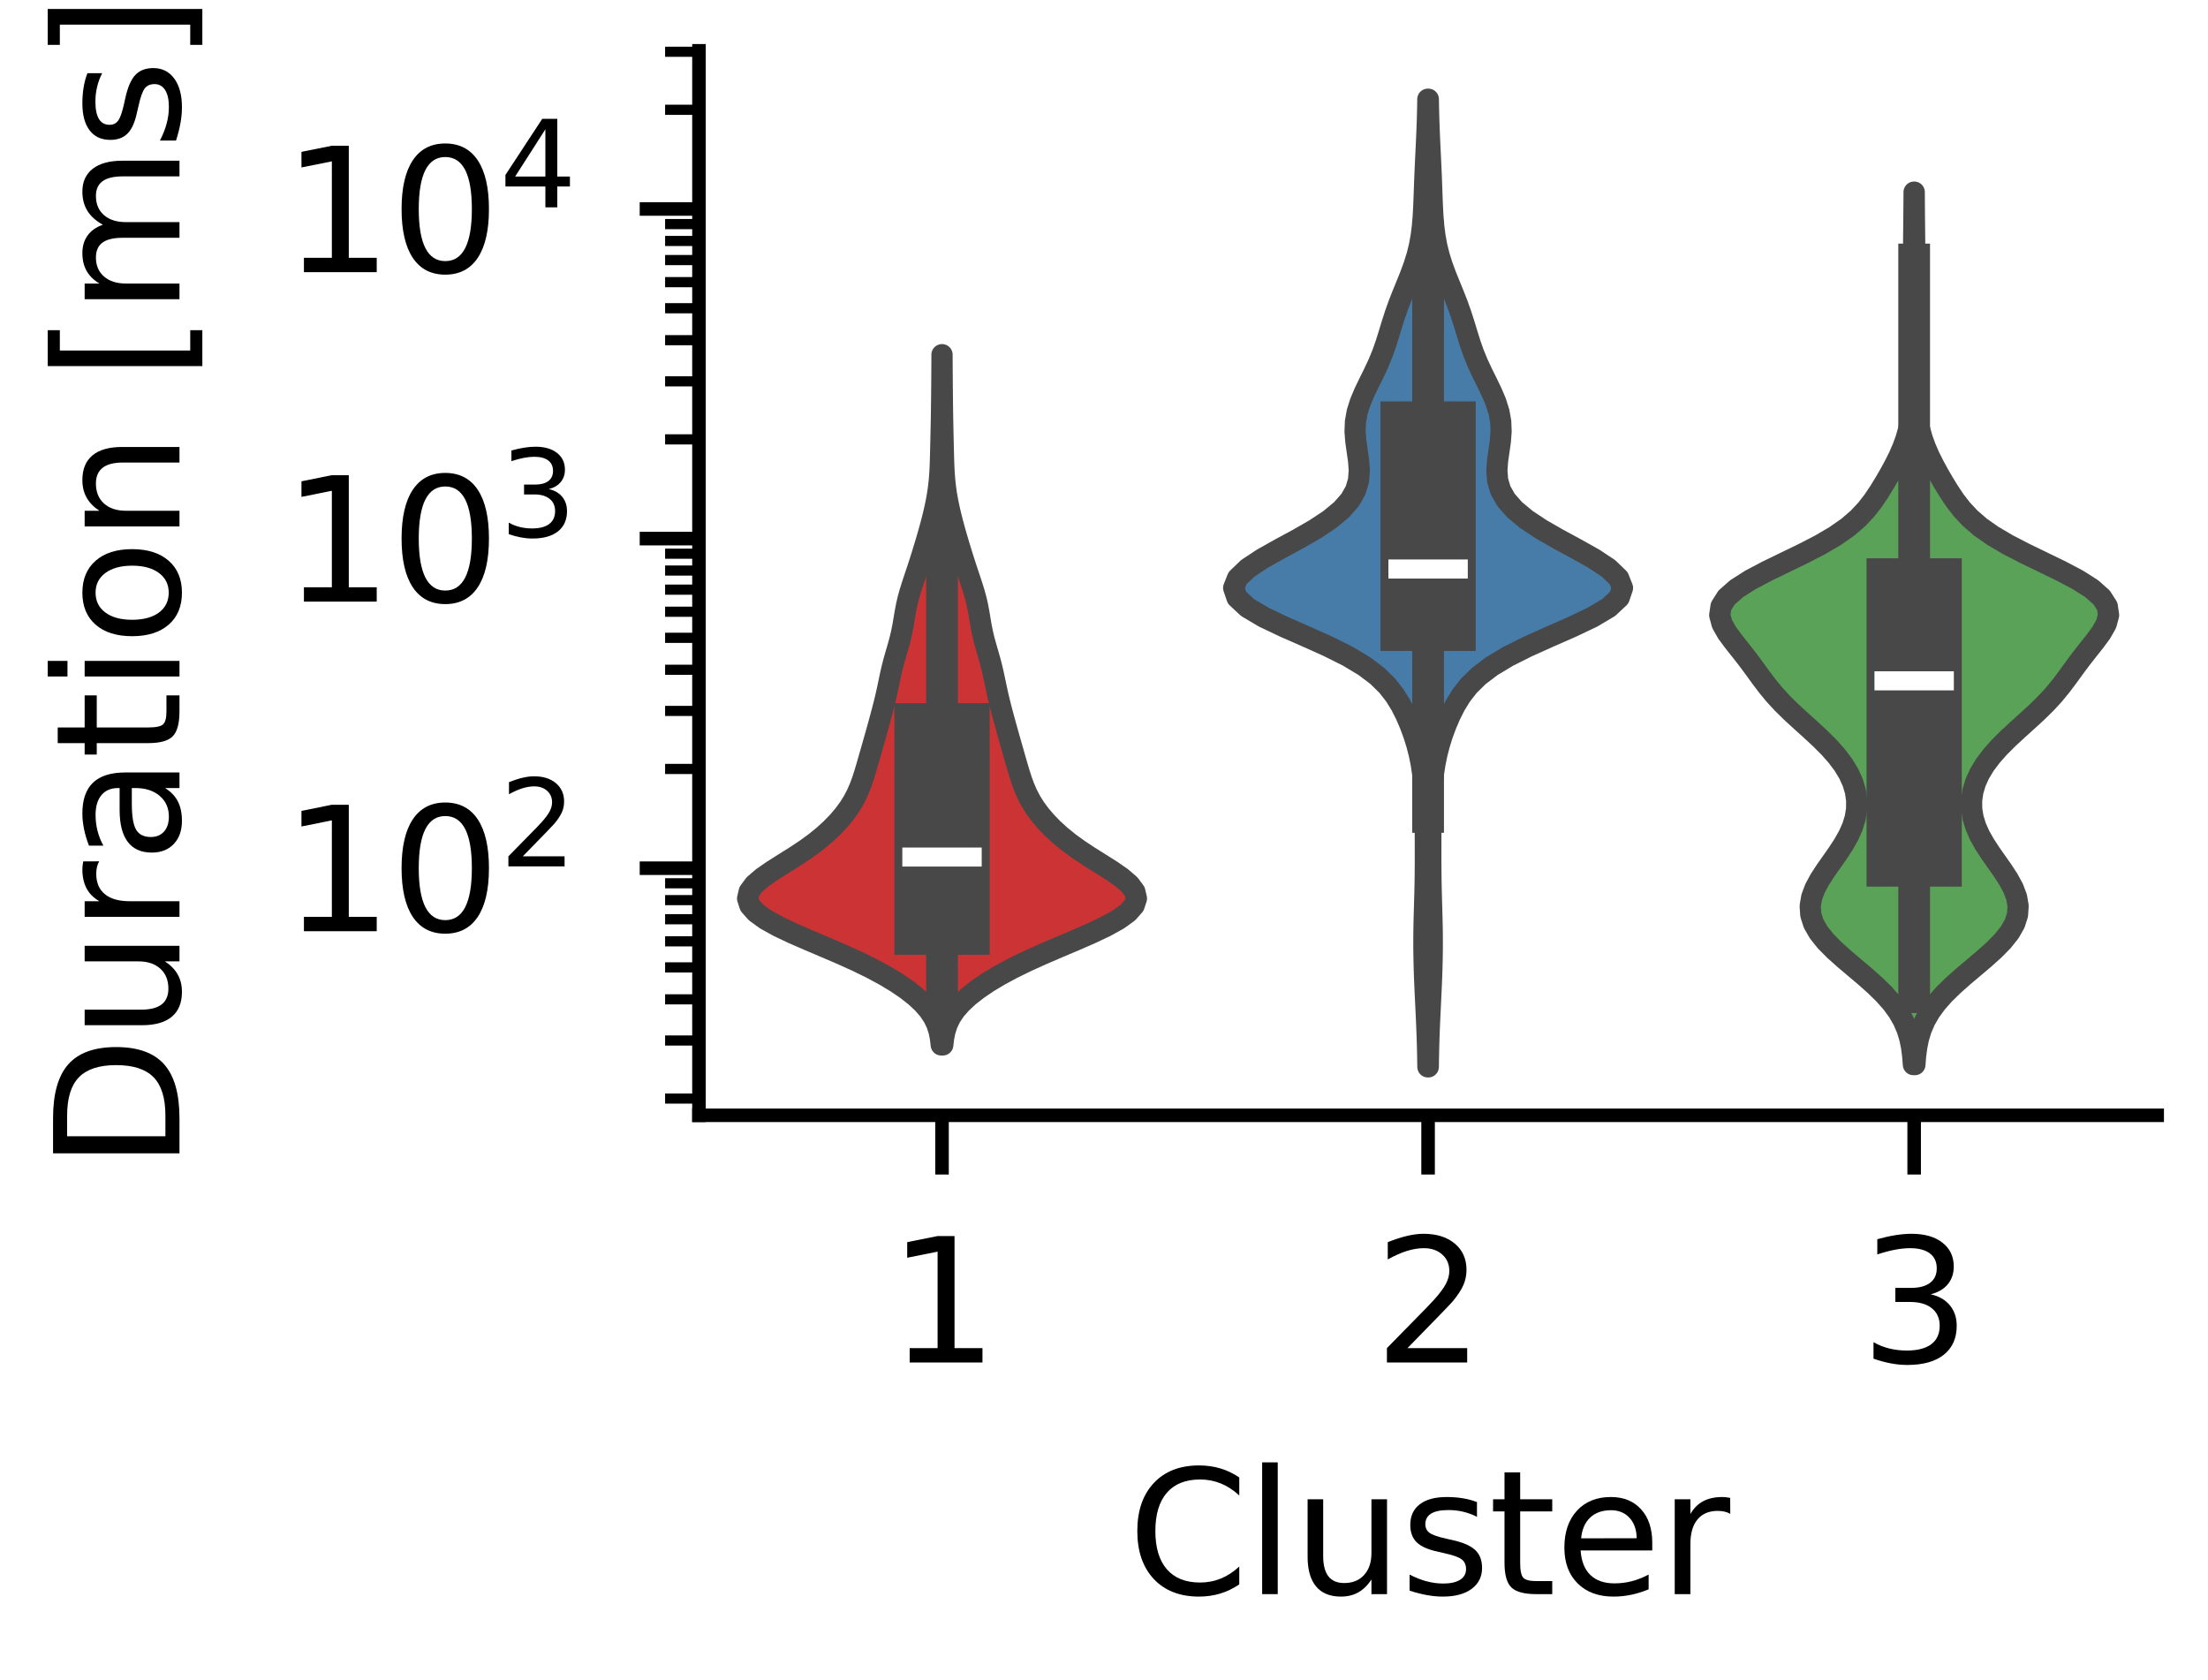 <?xml version="1.0" encoding="utf-8" standalone="no"?>
<!DOCTYPE svg PUBLIC "-//W3C//DTD SVG 1.1//EN"
  "http://www.w3.org/Graphics/SVG/1.1/DTD/svg11.dtd">
<svg xmlns:xlink="http://www.w3.org/1999/xlink" width="130.394pt" height="99.213pt" viewBox="0 0 130.394 99.213" xmlns="http://www.w3.org/2000/svg" version="1.1">
 <defs>
  <style type="text/css">*{stroke-linejoin: round; stroke-linecap: butt}</style>
 </defs>
 <g id="figure_1">
  <g id="patch_1">
   <path d="M 0 99.213 
L 130.394 99.213 
L 130.394 0 
L 0 0 
z
" style="fill: #ffffff"/>
  </g>
  <g id="axes_1">
   <g id="patch_2">
    <path d="M 41.278 65.856 
L 127.393 65.856 
L 127.393 3 
L 41.278 3 
z
" style="fill: #ffffff"/>
   </g>
   <g id="PolyCollection_1">
    <defs>
     <path id="m76fef07090" d="M 55.678 -37.51 
L 55.584 -37.51 
L 55.536 -37.922 
L 55.453 -38.334 
L 55.32 -38.745 
L 55.121 -39.157 
L 54.846 -39.569 
L 54.487 -39.981 
L 54.042 -40.392 
L 53.515 -40.804 
L 52.907 -41.216 
L 52.22 -41.627 
L 51.454 -42.039 
L 50.612 -42.451 
L 49.701 -42.862 
L 48.744 -43.274 
L 47.772 -43.686 
L 46.827 -44.098 
L 45.959 -44.509 
L 45.217 -44.921 
L 44.646 -45.333 
L 44.283 -45.744 
L 44.149 -46.156 
L 44.245 -46.568 
L 44.551 -46.98 
L 45.029 -47.391 
L 45.623 -47.803 
L 46.275 -48.215 
L 46.931 -48.626 
L 47.554 -49.038 
L 48.122 -49.45 
L 48.63 -49.862 
L 49.082 -50.273 
L 49.481 -50.685 
L 49.832 -51.097 
L 50.135 -51.508 
L 50.392 -51.92 
L 50.606 -52.332 
L 50.783 -52.744 
L 50.934 -53.155 
L 51.066 -53.567 
L 51.189 -53.979 
L 51.307 -54.39 
L 51.425 -54.802 
L 51.543 -55.214 
L 51.66 -55.626 
L 51.776 -56.037 
L 51.89 -56.449 
L 52.002 -56.861 
L 52.112 -57.272 
L 52.218 -57.684 
L 52.317 -58.096 
L 52.409 -58.508 
L 52.495 -58.919 
L 52.581 -59.331 
L 52.675 -59.743 
L 52.781 -60.154 
L 52.898 -60.566 
L 53.018 -60.978 
L 53.132 -61.39 
L 53.232 -61.801 
L 53.315 -62.213 
L 53.385 -62.625 
L 53.454 -63.036 
L 53.532 -63.448 
L 53.628 -63.86 
L 53.743 -64.272 
L 53.872 -64.683 
L 54.009 -65.095 
L 54.147 -65.507 
L 54.282 -65.918 
L 54.413 -66.33 
L 54.54 -66.742 
L 54.665 -67.154 
L 54.786 -67.565 
L 54.902 -67.977 
L 55.013 -68.389 
L 55.117 -68.8 
L 55.212 -69.212 
L 55.297 -69.624 
L 55.369 -70.035 
L 55.428 -70.447 
L 55.472 -70.859 
L 55.504 -71.271 
L 55.525 -71.682 
L 55.539 -72.094 
L 55.55 -72.506 
L 55.559 -72.917 
L 55.569 -73.329 
L 55.578 -73.741 
L 55.587 -74.153 
L 55.595 -74.564 
L 55.601 -74.976 
L 55.606 -75.388 
L 55.611 -75.799 
L 55.615 -76.211 
L 55.619 -76.623 
L 55.622 -77.035 
L 55.625 -77.446 
L 55.627 -77.858 
L 55.629 -78.27 
L 55.633 -78.27 
L 55.633 -78.27 
L 55.635 -77.858 
L 55.637 -77.446 
L 55.64 -77.035 
L 55.643 -76.623 
L 55.647 -76.211 
L 55.651 -75.799 
L 55.655 -75.388 
L 55.661 -74.976 
L 55.667 -74.564 
L 55.675 -74.153 
L 55.684 -73.741 
L 55.693 -73.329 
L 55.702 -72.917 
L 55.712 -72.506 
L 55.723 -72.094 
L 55.737 -71.682 
L 55.758 -71.271 
L 55.79 -70.859 
L 55.834 -70.447 
L 55.892 -70.035 
L 55.965 -69.624 
L 56.05 -69.212 
L 56.145 -68.8 
L 56.249 -68.389 
L 56.359 -67.977 
L 56.476 -67.565 
L 56.597 -67.154 
L 56.721 -66.742 
L 56.849 -66.33 
L 56.98 -65.918 
L 57.115 -65.507 
L 57.253 -65.095 
L 57.389 -64.683 
L 57.519 -64.272 
L 57.634 -63.86 
L 57.73 -63.448 
L 57.808 -63.036 
L 57.877 -62.625 
L 57.947 -62.213 
L 58.03 -61.801 
L 58.129 -61.39 
L 58.244 -60.978 
L 58.364 -60.566 
L 58.481 -60.154 
L 58.586 -59.743 
L 58.68 -59.331 
L 58.767 -58.919 
L 58.853 -58.508 
L 58.945 -58.096 
L 59.044 -57.684 
L 59.149 -57.272 
L 59.259 -56.861 
L 59.372 -56.449 
L 59.486 -56.037 
L 59.602 -55.626 
L 59.719 -55.214 
L 59.837 -54.802 
L 59.954 -54.39 
L 60.073 -53.979 
L 60.196 -53.567 
L 60.328 -53.155 
L 60.478 -52.744 
L 60.656 -52.332 
L 60.87 -51.92 
L 61.127 -51.508 
L 61.43 -51.097 
L 61.781 -50.685 
L 62.18 -50.273 
L 62.632 -49.862 
L 63.14 -49.45 
L 63.708 -49.038 
L 64.331 -48.626 
L 64.987 -48.215 
L 65.639 -47.803 
L 66.233 -47.391 
L 66.71 -46.98 
L 67.017 -46.568 
L 67.113 -46.156 
L 66.978 -45.744 
L 66.615 -45.333 
L 66.045 -44.921 
L 65.303 -44.509 
L 64.435 -44.098 
L 63.49 -43.686 
L 62.518 -43.274 
L 61.56 -42.862 
L 60.65 -42.451 
L 59.808 -42.039 
L 59.042 -41.627 
L 58.355 -41.216 
L 57.747 -40.804 
L 57.22 -40.392 
L 56.775 -39.981 
L 56.416 -39.569 
L 56.14 -39.157 
L 55.942 -38.745 
L 55.809 -38.334 
L 55.726 -37.922 
L 55.678 -37.51 
z
" style="stroke: #484848; stroke-width: 1.25"/>
    </defs>
    <g clip-path="url(#pdf55fce813)">
     <use xlink:href="#m76fef07090" x="0" y="99.213" style="fill: #cb3335; stroke: #484848; stroke-width: 1.25"/>
    </g>
   </g>
   <g id="PolyCollection_2">
    <defs>
     <path id="m27ddcb36ca" d="M 84.349 -36.214 
L 84.323 -36.214 
L 84.314 -36.791 
L 84.302 -37.368 
L 84.285 -37.945 
L 84.263 -38.522 
L 84.238 -39.1 
L 84.211 -39.677 
L 84.183 -40.254 
L 84.156 -40.831 
L 84.131 -41.408 
L 84.111 -41.985 
L 84.097 -42.563 
L 84.088 -43.14 
L 84.087 -43.717 
L 84.092 -44.294 
L 84.103 -44.871 
L 84.119 -45.449 
L 84.135 -46.026 
L 84.151 -46.603 
L 84.163 -47.18 
L 84.17 -47.757 
L 84.174 -48.335 
L 84.174 -48.912 
L 84.173 -49.489 
L 84.17 -50.066 
L 84.166 -50.643 
L 84.159 -51.22 
L 84.145 -51.798 
L 84.12 -52.375 
L 84.079 -52.952 
L 84.017 -53.529 
L 83.93 -54.106 
L 83.813 -54.684 
L 83.664 -55.261 
L 83.483 -55.838 
L 83.27 -56.415 
L 83.022 -56.992 
L 82.731 -57.57 
L 82.375 -58.147 
L 81.923 -58.724 
L 81.335 -59.301 
L 80.571 -59.878 
L 79.608 -60.456 
L 78.456 -61.033 
L 77.172 -61.61 
L 75.857 -62.187 
L 74.643 -62.764 
L 73.669 -63.341 
L 73.051 -63.919 
L 72.854 -64.496 
L 73.083 -65.073 
L 73.683 -65.65 
L 74.557 -66.227 
L 75.586 -66.805 
L 76.653 -67.382 
L 77.658 -67.959 
L 78.528 -68.536 
L 79.224 -69.113 
L 79.732 -69.691 
L 80.059 -70.268 
L 80.228 -70.845 
L 80.273 -71.422 
L 80.233 -71.999 
L 80.15 -72.576 
L 80.068 -73.154 
L 80.023 -73.731 
L 80.046 -74.308 
L 80.149 -74.885 
L 80.331 -75.462 
L 80.575 -76.04 
L 80.854 -76.617 
L 81.14 -77.194 
L 81.408 -77.771 
L 81.645 -78.348 
L 81.848 -78.926 
L 82.029 -79.503 
L 82.204 -80.08 
L 82.389 -80.657 
L 82.595 -81.234 
L 82.821 -81.811 
L 83.057 -82.389 
L 83.29 -82.966 
L 83.502 -83.543 
L 83.682 -84.12 
L 83.824 -84.697 
L 83.928 -85.275 
L 84.001 -85.852 
L 84.049 -86.429 
L 84.08 -87.006 
L 84.103 -87.583 
L 84.124 -88.161 
L 84.145 -88.738 
L 84.17 -89.315 
L 84.197 -89.892 
L 84.225 -90.469 
L 84.252 -91.047 
L 84.276 -91.624 
L 84.296 -92.201 
L 84.311 -92.778 
L 84.321 -93.355 
L 84.351 -93.355 
L 84.351 -93.355 
L 84.361 -92.778 
L 84.376 -92.201 
L 84.396 -91.624 
L 84.42 -91.047 
L 84.447 -90.469 
L 84.475 -89.892 
L 84.502 -89.315 
L 84.527 -88.738 
L 84.548 -88.161 
L 84.568 -87.583 
L 84.591 -87.006 
L 84.623 -86.429 
L 84.671 -85.852 
L 84.743 -85.275 
L 84.848 -84.697 
L 84.99 -84.12 
L 85.17 -83.543 
L 85.382 -82.966 
L 85.615 -82.389 
L 85.851 -81.811 
L 86.077 -81.234 
L 86.282 -80.657 
L 86.468 -80.08 
L 86.643 -79.503 
L 86.824 -78.926 
L 87.027 -78.348 
L 87.264 -77.771 
L 87.532 -77.194 
L 87.818 -76.617 
L 88.097 -76.04 
L 88.341 -75.462 
L 88.523 -74.885 
L 88.626 -74.308 
L 88.648 -73.731 
L 88.604 -73.154 
L 88.522 -72.576 
L 88.439 -71.999 
L 88.399 -71.422 
L 88.444 -70.845 
L 88.613 -70.268 
L 88.94 -69.691 
L 89.448 -69.113 
L 90.143 -68.536 
L 91.014 -67.959 
L 92.019 -67.382 
L 93.085 -66.805 
L 94.115 -66.227 
L 94.989 -65.65 
L 95.589 -65.073 
L 95.818 -64.496 
L 95.621 -63.919 
L 95.003 -63.341 
L 94.029 -62.764 
L 92.815 -62.187 
L 91.5 -61.61 
L 90.216 -61.033 
L 89.064 -60.456 
L 88.101 -59.878 
L 87.337 -59.301 
L 86.748 -58.724 
L 86.297 -58.147 
L 85.941 -57.57 
L 85.649 -56.992 
L 85.402 -56.415 
L 85.189 -55.838 
L 85.008 -55.261 
L 84.859 -54.684 
L 84.742 -54.106 
L 84.654 -53.529 
L 84.593 -52.952 
L 84.552 -52.375 
L 84.527 -51.798 
L 84.513 -51.22 
L 84.506 -50.643 
L 84.502 -50.066 
L 84.499 -49.489 
L 84.498 -48.912 
L 84.498 -48.335 
L 84.502 -47.757 
L 84.509 -47.18 
L 84.521 -46.603 
L 84.536 -46.026 
L 84.553 -45.449 
L 84.568 -44.871 
L 84.58 -44.294 
L 84.585 -43.717 
L 84.584 -43.14 
L 84.575 -42.563 
L 84.561 -41.985 
L 84.541 -41.408 
L 84.516 -40.831 
L 84.489 -40.254 
L 84.461 -39.677 
L 84.434 -39.1 
L 84.408 -38.522 
L 84.387 -37.945 
L 84.37 -37.368 
L 84.357 -36.791 
L 84.349 -36.214 
z
" style="stroke: #484848; stroke-width: 1.25"/>
    </defs>
    <g clip-path="url(#pdf55fce813)">
     <use xlink:href="#m27ddcb36ca" x="0" y="99.213" style="fill: #477ca8; stroke: #484848; stroke-width: 1.25"/>
    </g>
   </g>
   <g id="PolyCollection_3">
    <defs>
     <path id="m2185bbe33e" d="M 113.087 -36.348 
L 112.995 -36.348 
L 112.955 -36.868 
L 112.887 -37.388 
L 112.781 -37.909 
L 112.623 -38.429 
L 112.4 -38.95 
L 112.102 -39.47 
L 111.723 -39.99 
L 111.262 -40.511 
L 110.73 -41.031 
L 110.144 -41.552 
L 109.527 -42.072 
L 108.912 -42.593 
L 108.331 -43.113 
L 107.818 -43.633 
L 107.401 -44.154 
L 107.103 -44.674 
L 106.936 -45.195 
L 106.901 -45.715 
L 106.991 -46.236 
L 107.187 -46.756 
L 107.468 -47.276 
L 107.806 -47.797 
L 108.171 -48.317 
L 108.537 -48.838 
L 108.876 -49.358 
L 109.169 -49.878 
L 109.401 -50.399 
L 109.56 -50.919 
L 109.643 -51.44 
L 109.647 -51.96 
L 109.572 -52.481 
L 109.417 -53.001 
L 109.182 -53.521 
L 108.868 -54.042 
L 108.477 -54.562 
L 108.016 -55.083 
L 107.495 -55.603 
L 106.933 -56.123 
L 106.355 -56.644 
L 105.789 -57.164 
L 105.259 -57.685 
L 104.78 -58.205 
L 104.353 -58.726 
L 103.962 -59.246 
L 103.586 -59.766 
L 103.199 -60.287 
L 102.792 -60.807 
L 102.378 -61.328 
L 101.994 -61.848 
L 101.698 -62.368 
L 101.559 -62.889 
L 101.635 -63.409 
L 101.965 -63.93 
L 102.554 -64.45 
L 103.372 -64.971 
L 104.357 -65.491 
L 105.429 -66.011 
L 106.504 -66.532 
L 107.509 -67.052 
L 108.394 -67.573 
L 109.135 -68.093 
L 109.737 -68.614 
L 110.223 -69.134 
L 110.625 -69.654 
L 110.975 -70.175 
L 111.295 -70.695 
L 111.597 -71.216 
L 111.88 -71.736 
L 112.14 -72.256 
L 112.367 -72.777 
L 112.556 -73.297 
L 112.705 -73.818 
L 112.817 -74.338 
L 112.896 -74.859 
L 112.95 -75.379 
L 112.986 -75.899 
L 113.008 -76.42 
L 113.022 -76.94 
L 113.03 -77.461 
L 113.035 -77.981 
L 113.037 -78.501 
L 113.038 -79.022 
L 113.037 -79.542 
L 113.035 -80.063 
L 113.032 -80.583 
L 113.028 -81.104 
L 113.023 -81.624 
L 113.017 -82.144 
L 113.012 -82.665 
L 113.008 -83.185 
L 113.006 -83.706 
L 113.006 -84.226 
L 113.009 -84.746 
L 113.013 -85.267 
L 113.019 -85.787 
L 113.024 -86.308 
L 113.029 -86.828 
L 113.033 -87.349 
L 113.036 -87.869 
L 113.046 -87.869 
L 113.046 -87.869 
L 113.049 -87.349 
L 113.053 -86.828 
L 113.058 -86.308 
L 113.063 -85.787 
L 113.069 -85.267 
L 113.073 -84.746 
L 113.076 -84.226 
L 113.076 -83.706 
L 113.074 -83.185 
L 113.07 -82.665 
L 113.065 -82.144 
L 113.059 -81.624 
L 113.054 -81.104 
L 113.05 -80.583 
L 113.047 -80.063 
L 113.045 -79.542 
L 113.044 -79.022 
L 113.045 -78.501 
L 113.047 -77.981 
L 113.052 -77.461 
L 113.06 -76.94 
L 113.074 -76.42 
L 113.096 -75.899 
L 113.132 -75.379 
L 113.186 -74.859 
L 113.265 -74.338 
L 113.377 -73.818 
L 113.526 -73.297 
L 113.715 -72.777 
L 113.942 -72.256 
L 114.202 -71.736 
L 114.485 -71.216 
L 114.787 -70.695 
L 115.107 -70.175 
L 115.457 -69.654 
L 115.859 -69.134 
L 116.345 -68.614 
L 116.947 -68.093 
L 117.688 -67.573 
L 118.573 -67.052 
L 119.578 -66.532 
L 120.653 -66.011 
L 121.725 -65.491 
L 122.71 -64.971 
L 123.528 -64.45 
L 124.116 -63.93 
L 124.447 -63.409 
L 124.523 -62.889 
L 124.383 -62.368 
L 124.088 -61.848 
L 123.704 -61.328 
L 123.29 -60.807 
L 122.883 -60.287 
L 122.496 -59.766 
L 122.119 -59.246 
L 121.729 -58.726 
L 121.302 -58.205 
L 120.823 -57.685 
L 120.293 -57.164 
L 119.726 -56.644 
L 119.149 -56.123 
L 118.587 -55.603 
L 118.066 -55.083 
L 117.605 -54.562 
L 117.214 -54.042 
L 116.9 -53.521 
L 116.665 -53.001 
L 116.51 -52.481 
L 116.435 -51.96 
L 116.439 -51.44 
L 116.521 -50.919 
L 116.681 -50.399 
L 116.912 -49.878 
L 117.206 -49.358 
L 117.545 -48.838 
L 117.911 -48.317 
L 118.276 -47.797 
L 118.614 -47.276 
L 118.894 -46.756 
L 119.091 -46.236 
L 119.181 -45.715 
L 119.146 -45.195 
L 118.979 -44.674 
L 118.681 -44.154 
L 118.264 -43.633 
L 117.751 -43.113 
L 117.17 -42.593 
L 116.554 -42.072 
L 115.938 -41.552 
L 115.352 -41.031 
L 114.819 -40.511 
L 114.359 -39.99 
L 113.98 -39.47 
L 113.682 -38.95 
L 113.459 -38.429 
L 113.301 -37.909 
L 113.195 -37.388 
L 113.127 -36.868 
L 113.087 -36.348 
z
" style="stroke: #484848; stroke-width: 1.25"/>
    </defs>
    <g clip-path="url(#pdf55fce813)">
     <use xlink:href="#m2185bbe33e" x="0" y="99.213" style="fill: #59a257; stroke: #484848; stroke-width: 1.25"/>
    </g>
   </g>
   <g id="matplotlib.axis_1">
    <g id="xtick_1">
     <g id="line2d_1">
      <defs>
       <path id="mf433575167" d="M 0 0 
L 0 3.5 
" style="stroke: #000000; stroke-width: 0.8"/>
      </defs>
      <g>
       <use xlink:href="#mf433575167" x="55.631" y="65.856" style="stroke: #000000; stroke-width: 0.8"/>
      </g>
     </g>
     <g id="text_1">
      <!-- 1 -->
      <g transform="translate(52.45 80.455) scale(0.1 -0.1)">
       <defs>
        <path id="DejaVuSans-31" d="M 794 531 
L 1825 531 
L 1825 4091 
L 703 3866 
L 703 4441 
L 1819 4666 
L 2450 4666 
L 2450 531 
L 3481 531 
L 3481 0 
L 794 0 
L 794 531 
z
" transform="scale(0.016)"/>
       </defs>
       <use xlink:href="#DejaVuSans-31"/>
      </g>
     </g>
    </g>
    <g id="xtick_2">
     <g id="line2d_2">
      <g>
       <use xlink:href="#mf433575167" x="84.336" y="65.856" style="stroke: #000000; stroke-width: 0.8"/>
      </g>
     </g>
     <g id="text_2">
      <!-- 2 -->
      <g transform="translate(81.155 80.455) scale(0.1 -0.1)">
       <defs>
        <path id="DejaVuSans-32" d="M 1228 531 
L 3431 531 
L 3431 0 
L 469 0 
L 469 531 
Q 828 903 1448 1529 
Q 2069 2156 2228 2338 
Q 2531 2678 2651 2914 
Q 2772 3150 2772 3378 
Q 2772 3750 2511 3984 
Q 2250 4219 1831 4219 
Q 1534 4219 1204 4116 
Q 875 4013 500 3803 
L 500 4441 
Q 881 4594 1212 4672 
Q 1544 4750 1819 4750 
Q 2544 4750 2975 4387 
Q 3406 4025 3406 3419 
Q 3406 3131 3298 2873 
Q 3191 2616 2906 2266 
Q 2828 2175 2409 1742 
Q 1991 1309 1228 531 
z
" transform="scale(0.016)"/>
       </defs>
       <use xlink:href="#DejaVuSans-32"/>
      </g>
     </g>
    </g>
    <g id="xtick_3">
     <g id="line2d_3">
      <g>
       <use xlink:href="#mf433575167" x="113.041" y="65.856" style="stroke: #000000; stroke-width: 0.8"/>
      </g>
     </g>
     <g id="text_3">
      <!-- 3 -->
      <g transform="translate(109.86 80.455) scale(0.1 -0.1)">
       <defs>
        <path id="DejaVuSans-33" d="M 2597 2516 
Q 3050 2419 3304 2112 
Q 3559 1806 3559 1356 
Q 3559 666 3084 287 
Q 2609 -91 1734 -91 
Q 1441 -91 1130 -33 
Q 819 25 488 141 
L 488 750 
Q 750 597 1062 519 
Q 1375 441 1716 441 
Q 2309 441 2620 675 
Q 2931 909 2931 1356 
Q 2931 1769 2642 2001 
Q 2353 2234 1838 2234 
L 1294 2234 
L 1294 2753 
L 1863 2753 
Q 2328 2753 2575 2939 
Q 2822 3125 2822 3475 
Q 2822 3834 2567 4026 
Q 2313 4219 1838 4219 
Q 1578 4219 1281 4162 
Q 984 4106 628 3988 
L 628 4550 
Q 988 4650 1302 4700 
Q 1616 4750 1894 4750 
Q 2613 4750 3031 4423 
Q 3450 4097 3450 3541 
Q 3450 3153 3228 2886 
Q 3006 2619 2597 2516 
z
" transform="scale(0.016)"/>
       </defs>
       <use xlink:href="#DejaVuSans-33"/>
      </g>
     </g>
    </g>
    <g id="text_4">
     <!-- Cluster -->
     <g transform="translate(66.59 94.133) scale(0.1 -0.1)">
      <defs>
       <path id="DejaVuSans-43" d="M 4122 4306 
L 4122 3641 
Q 3803 3938 3442 4084 
Q 3081 4231 2675 4231 
Q 1875 4231 1450 3742 
Q 1025 3253 1025 2328 
Q 1025 1406 1450 917 
Q 1875 428 2675 428 
Q 3081 428 3442 575 
Q 3803 722 4122 1019 
L 4122 359 
Q 3791 134 3420 21 
Q 3050 -91 2638 -91 
Q 1578 -91 968 557 
Q 359 1206 359 2328 
Q 359 3453 968 4101 
Q 1578 4750 2638 4750 
Q 3056 4750 3426 4639 
Q 3797 4528 4122 4306 
z
" transform="scale(0.016)"/>
       <path id="DejaVuSans-6c" d="M 603 4863 
L 1178 4863 
L 1178 0 
L 603 0 
L 603 4863 
z
" transform="scale(0.016)"/>
       <path id="DejaVuSans-75" d="M 544 1381 
L 544 3500 
L 1119 3500 
L 1119 1403 
Q 1119 906 1312 657 
Q 1506 409 1894 409 
Q 2359 409 2629 706 
Q 2900 1003 2900 1516 
L 2900 3500 
L 3475 3500 
L 3475 0 
L 2900 0 
L 2900 538 
Q 2691 219 2414 64 
Q 2138 -91 1772 -91 
Q 1169 -91 856 284 
Q 544 659 544 1381 
z
M 1991 3584 
L 1991 3584 
z
" transform="scale(0.016)"/>
       <path id="DejaVuSans-73" d="M 2834 3397 
L 2834 2853 
Q 2591 2978 2328 3040 
Q 2066 3103 1784 3103 
Q 1356 3103 1142 2972 
Q 928 2841 928 2578 
Q 928 2378 1081 2264 
Q 1234 2150 1697 2047 
L 1894 2003 
Q 2506 1872 2764 1633 
Q 3022 1394 3022 966 
Q 3022 478 2636 193 
Q 2250 -91 1575 -91 
Q 1294 -91 989 -36 
Q 684 19 347 128 
L 347 722 
Q 666 556 975 473 
Q 1284 391 1588 391 
Q 1994 391 2212 530 
Q 2431 669 2431 922 
Q 2431 1156 2273 1281 
Q 2116 1406 1581 1522 
L 1381 1569 
Q 847 1681 609 1914 
Q 372 2147 372 2553 
Q 372 3047 722 3315 
Q 1072 3584 1716 3584 
Q 2034 3584 2315 3537 
Q 2597 3491 2834 3397 
z
" transform="scale(0.016)"/>
       <path id="DejaVuSans-74" d="M 1172 4494 
L 1172 3500 
L 2356 3500 
L 2356 3053 
L 1172 3053 
L 1172 1153 
Q 1172 725 1289 603 
Q 1406 481 1766 481 
L 2356 481 
L 2356 0 
L 1766 0 
Q 1100 0 847 248 
Q 594 497 594 1153 
L 594 3053 
L 172 3053 
L 172 3500 
L 594 3500 
L 594 4494 
L 1172 4494 
z
" transform="scale(0.016)"/>
       <path id="DejaVuSans-65" d="M 3597 1894 
L 3597 1613 
L 953 1613 
Q 991 1019 1311 708 
Q 1631 397 2203 397 
Q 2534 397 2845 478 
Q 3156 559 3463 722 
L 3463 178 
Q 3153 47 2828 -22 
Q 2503 -91 2169 -91 
Q 1331 -91 842 396 
Q 353 884 353 1716 
Q 353 2575 817 3079 
Q 1281 3584 2069 3584 
Q 2775 3584 3186 3129 
Q 3597 2675 3597 1894 
z
M 3022 2063 
Q 3016 2534 2758 2815 
Q 2500 3097 2075 3097 
Q 1594 3097 1305 2825 
Q 1016 2553 972 2059 
L 3022 2063 
z
" transform="scale(0.016)"/>
       <path id="DejaVuSans-72" d="M 2631 2963 
Q 2534 3019 2420 3045 
Q 2306 3072 2169 3072 
Q 1681 3072 1420 2755 
Q 1159 2438 1159 1844 
L 1159 0 
L 581 0 
L 581 3500 
L 1159 3500 
L 1159 2956 
Q 1341 3275 1631 3429 
Q 1922 3584 2338 3584 
Q 2397 3584 2469 3576 
Q 2541 3569 2628 3553 
L 2631 2963 
z
" transform="scale(0.016)"/>
      </defs>
      <use xlink:href="#DejaVuSans-43"/>
      <use xlink:href="#DejaVuSans-6c" x="69.824"/>
      <use xlink:href="#DejaVuSans-75" x="97.607"/>
      <use xlink:href="#DejaVuSans-73" x="160.986"/>
      <use xlink:href="#DejaVuSans-74" x="213.086"/>
      <use xlink:href="#DejaVuSans-65" x="252.295"/>
      <use xlink:href="#DejaVuSans-72" x="313.818"/>
     </g>
    </g>
   </g>
   <g id="matplotlib.axis_2">
    <g id="ytick_1">
     <g id="line2d_4">
      <defs>
       <path id="m75f19bc2de" d="M 0 0 
L -3.5 0 
" style="stroke: #000000; stroke-width: 0.8"/>
      </defs>
      <g>
       <use xlink:href="#m75f19bc2de" x="41.278" y="51.266" style="stroke: #000000; stroke-width: 0.8"/>
      </g>
     </g>
     <g id="text_5">
      <!-- $\mathdefault{10^{2}}$ -->
      <g transform="translate(16.678 55.065) scale(0.1 -0.1)">
       <defs>
        <path id="DejaVuSans-30" d="M 2034 4250 
Q 1547 4250 1301 3770 
Q 1056 3291 1056 2328 
Q 1056 1369 1301 889 
Q 1547 409 2034 409 
Q 2525 409 2770 889 
Q 3016 1369 3016 2328 
Q 3016 3291 2770 3770 
Q 2525 4250 2034 4250 
z
M 2034 4750 
Q 2819 4750 3233 4129 
Q 3647 3509 3647 2328 
Q 3647 1150 3233 529 
Q 2819 -91 2034 -91 
Q 1250 -91 836 529 
Q 422 1150 422 2328 
Q 422 3509 836 4129 
Q 1250 4750 2034 4750 
z
" transform="scale(0.016)"/>
       </defs>
       <use xlink:href="#DejaVuSans-31" transform="translate(0 0.766)"/>
       <use xlink:href="#DejaVuSans-30" transform="translate(63.623 0.766)"/>
       <use xlink:href="#DejaVuSans-32" transform="translate(128.203 39.047) scale(0.7)"/>
      </g>
     </g>
    </g>
    <g id="ytick_2">
     <g id="line2d_5">
      <g>
       <use xlink:href="#m75f19bc2de" x="41.278" y="31.804" style="stroke: #000000; stroke-width: 0.8"/>
      </g>
     </g>
     <g id="text_6">
      <!-- $\mathdefault{10^{3}}$ -->
      <g transform="translate(16.678 35.603) scale(0.1 -0.1)">
       <use xlink:href="#DejaVuSans-31" transform="translate(0 0.766)"/>
       <use xlink:href="#DejaVuSans-30" transform="translate(63.623 0.766)"/>
       <use xlink:href="#DejaVuSans-33" transform="translate(128.203 39.047) scale(0.7)"/>
      </g>
     </g>
    </g>
    <g id="ytick_3">
     <g id="line2d_6">
      <g>
       <use xlink:href="#m75f19bc2de" x="41.278" y="12.342" style="stroke: #000000; stroke-width: 0.8"/>
      </g>
     </g>
     <g id="text_7">
      <!-- $\mathdefault{10^{4}}$ -->
      <g transform="translate(16.678 16.141) scale(0.1 -0.1)">
       <defs>
        <path id="DejaVuSans-34" d="M 2419 4116 
L 825 1625 
L 2419 1625 
L 2419 4116 
z
M 2253 4666 
L 3047 4666 
L 3047 1625 
L 3713 1625 
L 3713 1100 
L 3047 1100 
L 3047 0 
L 2419 0 
L 2419 1100 
L 313 1100 
L 313 1709 
L 2253 4666 
z
" transform="scale(0.016)"/>
       </defs>
       <use xlink:href="#DejaVuSans-31" transform="translate(0 0.684)"/>
       <use xlink:href="#DejaVuSans-30" transform="translate(63.623 0.684)"/>
       <use xlink:href="#DejaVuSans-34" transform="translate(128.203 38.966) scale(0.7)"/>
      </g>
     </g>
    </g>
    <g id="ytick_4">
     <g id="line2d_7">
      <defs>
       <path id="m54d47064e9" d="M 0 0 
L -2 0 
" style="stroke: #000000; stroke-width: 0.6"/>
      </defs>
      <g>
       <use xlink:href="#m54d47064e9" x="41.278" y="64.87" style="stroke: #000000; stroke-width: 0.6"/>
      </g>
     </g>
    </g>
    <g id="ytick_5">
     <g id="line2d_8">
      <g>
       <use xlink:href="#m54d47064e9" x="41.278" y="61.442" style="stroke: #000000; stroke-width: 0.6"/>
      </g>
     </g>
    </g>
    <g id="ytick_6">
     <g id="line2d_9">
      <g>
       <use xlink:href="#m54d47064e9" x="41.278" y="59.011" style="stroke: #000000; stroke-width: 0.6"/>
      </g>
     </g>
    </g>
    <g id="ytick_7">
     <g id="line2d_10">
      <g>
       <use xlink:href="#m54d47064e9" x="41.278" y="57.125" style="stroke: #000000; stroke-width: 0.6"/>
      </g>
     </g>
    </g>
    <g id="ytick_8">
     <g id="line2d_11">
      <g>
       <use xlink:href="#m54d47064e9" x="41.278" y="55.584" style="stroke: #000000; stroke-width: 0.6"/>
      </g>
     </g>
    </g>
    <g id="ytick_9">
     <g id="line2d_12">
      <g>
       <use xlink:href="#m54d47064e9" x="41.278" y="54.281" style="stroke: #000000; stroke-width: 0.6"/>
      </g>
     </g>
    </g>
    <g id="ytick_10">
     <g id="line2d_13">
      <g>
       <use xlink:href="#m54d47064e9" x="41.278" y="53.152" style="stroke: #000000; stroke-width: 0.6"/>
      </g>
     </g>
    </g>
    <g id="ytick_11">
     <g id="line2d_14">
      <g>
       <use xlink:href="#m54d47064e9" x="41.278" y="52.157" style="stroke: #000000; stroke-width: 0.6"/>
      </g>
     </g>
    </g>
    <g id="ytick_12">
     <g id="line2d_15">
      <g>
       <use xlink:href="#m54d47064e9" x="41.278" y="45.407" style="stroke: #000000; stroke-width: 0.6"/>
      </g>
     </g>
    </g>
    <g id="ytick_13">
     <g id="line2d_16">
      <g>
       <use xlink:href="#m54d47064e9" x="41.278" y="41.98" style="stroke: #000000; stroke-width: 0.6"/>
      </g>
     </g>
    </g>
    <g id="ytick_14">
     <g id="line2d_17">
      <g>
       <use xlink:href="#m54d47064e9" x="41.278" y="39.549" style="stroke: #000000; stroke-width: 0.6"/>
      </g>
     </g>
    </g>
    <g id="ytick_15">
     <g id="line2d_18">
      <g>
       <use xlink:href="#m54d47064e9" x="41.278" y="37.663" style="stroke: #000000; stroke-width: 0.6"/>
      </g>
     </g>
    </g>
    <g id="ytick_16">
     <g id="line2d_19">
      <g>
       <use xlink:href="#m54d47064e9" x="41.278" y="36.122" style="stroke: #000000; stroke-width: 0.6"/>
      </g>
     </g>
    </g>
    <g id="ytick_17">
     <g id="line2d_20">
      <g>
       <use xlink:href="#m54d47064e9" x="41.278" y="34.819" style="stroke: #000000; stroke-width: 0.6"/>
      </g>
     </g>
    </g>
    <g id="ytick_18">
     <g id="line2d_21">
      <g>
       <use xlink:href="#m54d47064e9" x="41.278" y="33.69" style="stroke: #000000; stroke-width: 0.6"/>
      </g>
     </g>
    </g>
    <g id="ytick_19">
     <g id="line2d_22">
      <g>
       <use xlink:href="#m54d47064e9" x="41.278" y="32.695" style="stroke: #000000; stroke-width: 0.6"/>
      </g>
     </g>
    </g>
    <g id="ytick_20">
     <g id="line2d_23">
      <g>
       <use xlink:href="#m54d47064e9" x="41.278" y="25.945" style="stroke: #000000; stroke-width: 0.6"/>
      </g>
     </g>
    </g>
    <g id="ytick_21">
     <g id="line2d_24">
      <g>
       <use xlink:href="#m54d47064e9" x="41.278" y="22.518" style="stroke: #000000; stroke-width: 0.6"/>
      </g>
     </g>
    </g>
    <g id="ytick_22">
     <g id="line2d_25">
      <g>
       <use xlink:href="#m54d47064e9" x="41.278" y="20.087" style="stroke: #000000; stroke-width: 0.6"/>
      </g>
     </g>
    </g>
    <g id="ytick_23">
     <g id="line2d_26">
      <g>
       <use xlink:href="#m54d47064e9" x="41.278" y="18.201" style="stroke: #000000; stroke-width: 0.6"/>
      </g>
     </g>
    </g>
    <g id="ytick_24">
     <g id="line2d_27">
      <g>
       <use xlink:href="#m54d47064e9" x="41.278" y="16.66" style="stroke: #000000; stroke-width: 0.6"/>
      </g>
     </g>
    </g>
    <g id="ytick_25">
     <g id="line2d_28">
      <g>
       <use xlink:href="#m54d47064e9" x="41.278" y="15.357" style="stroke: #000000; stroke-width: 0.6"/>
      </g>
     </g>
    </g>
    <g id="ytick_26">
     <g id="line2d_29">
      <g>
       <use xlink:href="#m54d47064e9" x="41.278" y="14.228" style="stroke: #000000; stroke-width: 0.6"/>
      </g>
     </g>
    </g>
    <g id="ytick_27">
     <g id="line2d_30">
      <g>
       <use xlink:href="#m54d47064e9" x="41.278" y="13.232" style="stroke: #000000; stroke-width: 0.6"/>
      </g>
     </g>
    </g>
    <g id="ytick_28">
     <g id="line2d_31">
      <g>
       <use xlink:href="#m54d47064e9" x="41.278" y="6.483" style="stroke: #000000; stroke-width: 0.6"/>
      </g>
     </g>
    </g>
    <g id="ytick_29">
     <g id="line2d_32">
      <g>
       <use xlink:href="#m54d47064e9" x="41.278" y="3.056" style="stroke: #000000; stroke-width: 0.6"/>
      </g>
     </g>
    </g>
    <g id="text_8">
     <!-- Duration [ms] -->
     <g transform="translate(10.599 69.109) rotate(-90) scale(0.1 -0.1)">
      <defs>
       <path id="DejaVuSans-44" d="M 1259 4147 
L 1259 519 
L 2022 519 
Q 2988 519 3436 956 
Q 3884 1394 3884 2338 
Q 3884 3275 3436 3711 
Q 2988 4147 2022 4147 
L 1259 4147 
z
M 628 4666 
L 1925 4666 
Q 3281 4666 3915 4102 
Q 4550 3538 4550 2338 
Q 4550 1131 3912 565 
Q 3275 0 1925 0 
L 628 0 
L 628 4666 
z
" transform="scale(0.016)"/>
       <path id="DejaVuSans-61" d="M 2194 1759 
Q 1497 1759 1228 1600 
Q 959 1441 959 1056 
Q 959 750 1161 570 
Q 1363 391 1709 391 
Q 2188 391 2477 730 
Q 2766 1069 2766 1631 
L 2766 1759 
L 2194 1759 
z
M 3341 1997 
L 3341 0 
L 2766 0 
L 2766 531 
Q 2569 213 2275 61 
Q 1981 -91 1556 -91 
Q 1019 -91 701 211 
Q 384 513 384 1019 
Q 384 1609 779 1909 
Q 1175 2209 1959 2209 
L 2766 2209 
L 2766 2266 
Q 2766 2663 2505 2880 
Q 2244 3097 1772 3097 
Q 1472 3097 1187 3025 
Q 903 2953 641 2809 
L 641 3341 
Q 956 3463 1253 3523 
Q 1550 3584 1831 3584 
Q 2591 3584 2966 3190 
Q 3341 2797 3341 1997 
z
" transform="scale(0.016)"/>
       <path id="DejaVuSans-69" d="M 603 3500 
L 1178 3500 
L 1178 0 
L 603 0 
L 603 3500 
z
M 603 4863 
L 1178 4863 
L 1178 4134 
L 603 4134 
L 603 4863 
z
" transform="scale(0.016)"/>
       <path id="DejaVuSans-6f" d="M 1959 3097 
Q 1497 3097 1228 2736 
Q 959 2375 959 1747 
Q 959 1119 1226 758 
Q 1494 397 1959 397 
Q 2419 397 2687 759 
Q 2956 1122 2956 1747 
Q 2956 2369 2687 2733 
Q 2419 3097 1959 3097 
z
M 1959 3584 
Q 2709 3584 3137 3096 
Q 3566 2609 3566 1747 
Q 3566 888 3137 398 
Q 2709 -91 1959 -91 
Q 1206 -91 779 398 
Q 353 888 353 1747 
Q 353 2609 779 3096 
Q 1206 3584 1959 3584 
z
" transform="scale(0.016)"/>
       <path id="DejaVuSans-6e" d="M 3513 2113 
L 3513 0 
L 2938 0 
L 2938 2094 
Q 2938 2591 2744 2837 
Q 2550 3084 2163 3084 
Q 1697 3084 1428 2787 
Q 1159 2491 1159 1978 
L 1159 0 
L 581 0 
L 581 3500 
L 1159 3500 
L 1159 2956 
Q 1366 3272 1645 3428 
Q 1925 3584 2291 3584 
Q 2894 3584 3203 3211 
Q 3513 2838 3513 2113 
z
" transform="scale(0.016)"/>
       <path id="DejaVuSans-20" transform="scale(0.016)"/>
       <path id="DejaVuSans-5b" d="M 550 4863 
L 1875 4863 
L 1875 4416 
L 1125 4416 
L 1125 -397 
L 1875 -397 
L 1875 -844 
L 550 -844 
L 550 4863 
z
" transform="scale(0.016)"/>
       <path id="DejaVuSans-6d" d="M 3328 2828 
Q 3544 3216 3844 3400 
Q 4144 3584 4550 3584 
Q 5097 3584 5394 3201 
Q 5691 2819 5691 2113 
L 5691 0 
L 5113 0 
L 5113 2094 
Q 5113 2597 4934 2840 
Q 4756 3084 4391 3084 
Q 3944 3084 3684 2787 
Q 3425 2491 3425 1978 
L 3425 0 
L 2847 0 
L 2847 2094 
Q 2847 2600 2669 2842 
Q 2491 3084 2119 3084 
Q 1678 3084 1418 2786 
Q 1159 2488 1159 1978 
L 1159 0 
L 581 0 
L 581 3500 
L 1159 3500 
L 1159 2956 
Q 1356 3278 1631 3431 
Q 1906 3584 2284 3584 
Q 2666 3584 2933 3390 
Q 3200 3197 3328 2828 
z
" transform="scale(0.016)"/>
       <path id="DejaVuSans-5d" d="M 1947 4863 
L 1947 -844 
L 622 -844 
L 622 -397 
L 1369 -397 
L 1369 4416 
L 622 4416 
L 622 4863 
L 1947 4863 
z
" transform="scale(0.016)"/>
      </defs>
      <use xlink:href="#DejaVuSans-44"/>
      <use xlink:href="#DejaVuSans-75" x="77.002"/>
      <use xlink:href="#DejaVuSans-72" x="140.381"/>
      <use xlink:href="#DejaVuSans-61" x="181.494"/>
      <use xlink:href="#DejaVuSans-74" x="242.773"/>
      <use xlink:href="#DejaVuSans-69" x="281.982"/>
      <use xlink:href="#DejaVuSans-6f" x="309.766"/>
      <use xlink:href="#DejaVuSans-6e" x="370.947"/>
      <use xlink:href="#DejaVuSans-20" x="434.326"/>
      <use xlink:href="#DejaVuSans-5b" x="466.113"/>
      <use xlink:href="#DejaVuSans-6d" x="505.127"/>
      <use xlink:href="#DejaVuSans-73" x="602.539"/>
      <use xlink:href="#DejaVuSans-5d" x="654.639"/>
     </g>
    </g>
   </g>
   <g id="line2d_33">
    <path d="M 55.631 58.96 
L 55.631 30.682 
" clip-path="url(#pdf55fce813)" style="fill: none; stroke: #484848; stroke-width: 1.875; stroke-linecap: square"/>
   </g>
   <g id="line2d_34">
    <path d="M 55.631 53.568 
L 55.631 44.337 
" clip-path="url(#pdf55fce813)" style="fill: none; stroke: #484848; stroke-width: 5.625; stroke-linecap: square"/>
   </g>
   <g id="line2d_35">
    <path d="M 55.631 50.609 
" clip-path="url(#pdf55fce813)" style="fill: none; stroke: #484848; stroke-width: 1.5; stroke-linecap: square"/>
    <defs>
     <path id="m44b3e9d638" d="M 2.344 0 
L -2.344 -0 
" style="stroke: #ffffff; stroke-width: 1.125"/>
    </defs>
    <g clip-path="url(#pdf55fce813)">
     <use xlink:href="#m44b3e9d638" x="55.631" y="50.609" style="fill: #ffffff; stroke: #ffffff; stroke-width: 1.125"/>
    </g>
   </g>
   <g id="line2d_36">
    <path d="M 84.336 48.241 
L 84.336 13.946 
" clip-path="url(#pdf55fce813)" style="fill: none; stroke: #484848; stroke-width: 1.875; stroke-linecap: square"/>
   </g>
   <g id="line2d_37">
    <path d="M 84.336 35.624 
L 84.336 26.515 
" clip-path="url(#pdf55fce813)" style="fill: none; stroke: #484848; stroke-width: 5.625; stroke-linecap: square"/>
   </g>
   <g id="line2d_38">
    <path d="M 84.336 33.6 
" clip-path="url(#pdf55fce813)" style="fill: none; stroke: #484848; stroke-width: 1.5; stroke-linecap: square"/>
    <g clip-path="url(#pdf55fce813)">
     <use xlink:href="#m44b3e9d638" x="84.336" y="33.6" style="fill: #ffffff; stroke: #ffffff; stroke-width: 1.125"/>
    </g>
   </g>
   <g id="line2d_39">
    <path d="M 113.041 58.885 
L 113.041 15.324 
" clip-path="url(#pdf55fce813)" style="fill: none; stroke: #484848; stroke-width: 1.875; stroke-linecap: square"/>
   </g>
   <g id="line2d_40">
    <path d="M 113.041 49.543 
L 113.041 35.778 
" clip-path="url(#pdf55fce813)" style="fill: none; stroke: #484848; stroke-width: 5.625; stroke-linecap: square"/>
   </g>
   <g id="line2d_41">
    <path d="M 113.041 40.204 
" clip-path="url(#pdf55fce813)" style="fill: none; stroke: #484848; stroke-width: 1.5; stroke-linecap: square"/>
    <g clip-path="url(#pdf55fce813)">
     <use xlink:href="#m44b3e9d638" x="113.041" y="40.204" style="fill: #ffffff; stroke: #ffffff; stroke-width: 1.125"/>
    </g>
   </g>
   <g id="patch_3">
    <path d="M 41.278 65.856 
L 41.278 3 
" style="fill: none; stroke: #000000; stroke-width: 0.8; stroke-linejoin: miter; stroke-linecap: square"/>
   </g>
   <g id="patch_4">
    <path d="M 41.278 65.856 
L 127.393 65.856 
" style="fill: none; stroke: #000000; stroke-width: 0.8; stroke-linejoin: miter; stroke-linecap: square"/>
   </g>
  </g>
 </g>
 <defs>
  <clipPath id="pdf55fce813">
   <rect x="41.278" y="3" width="86.115" height="62.856"/>
  </clipPath>
 </defs>
</svg>
